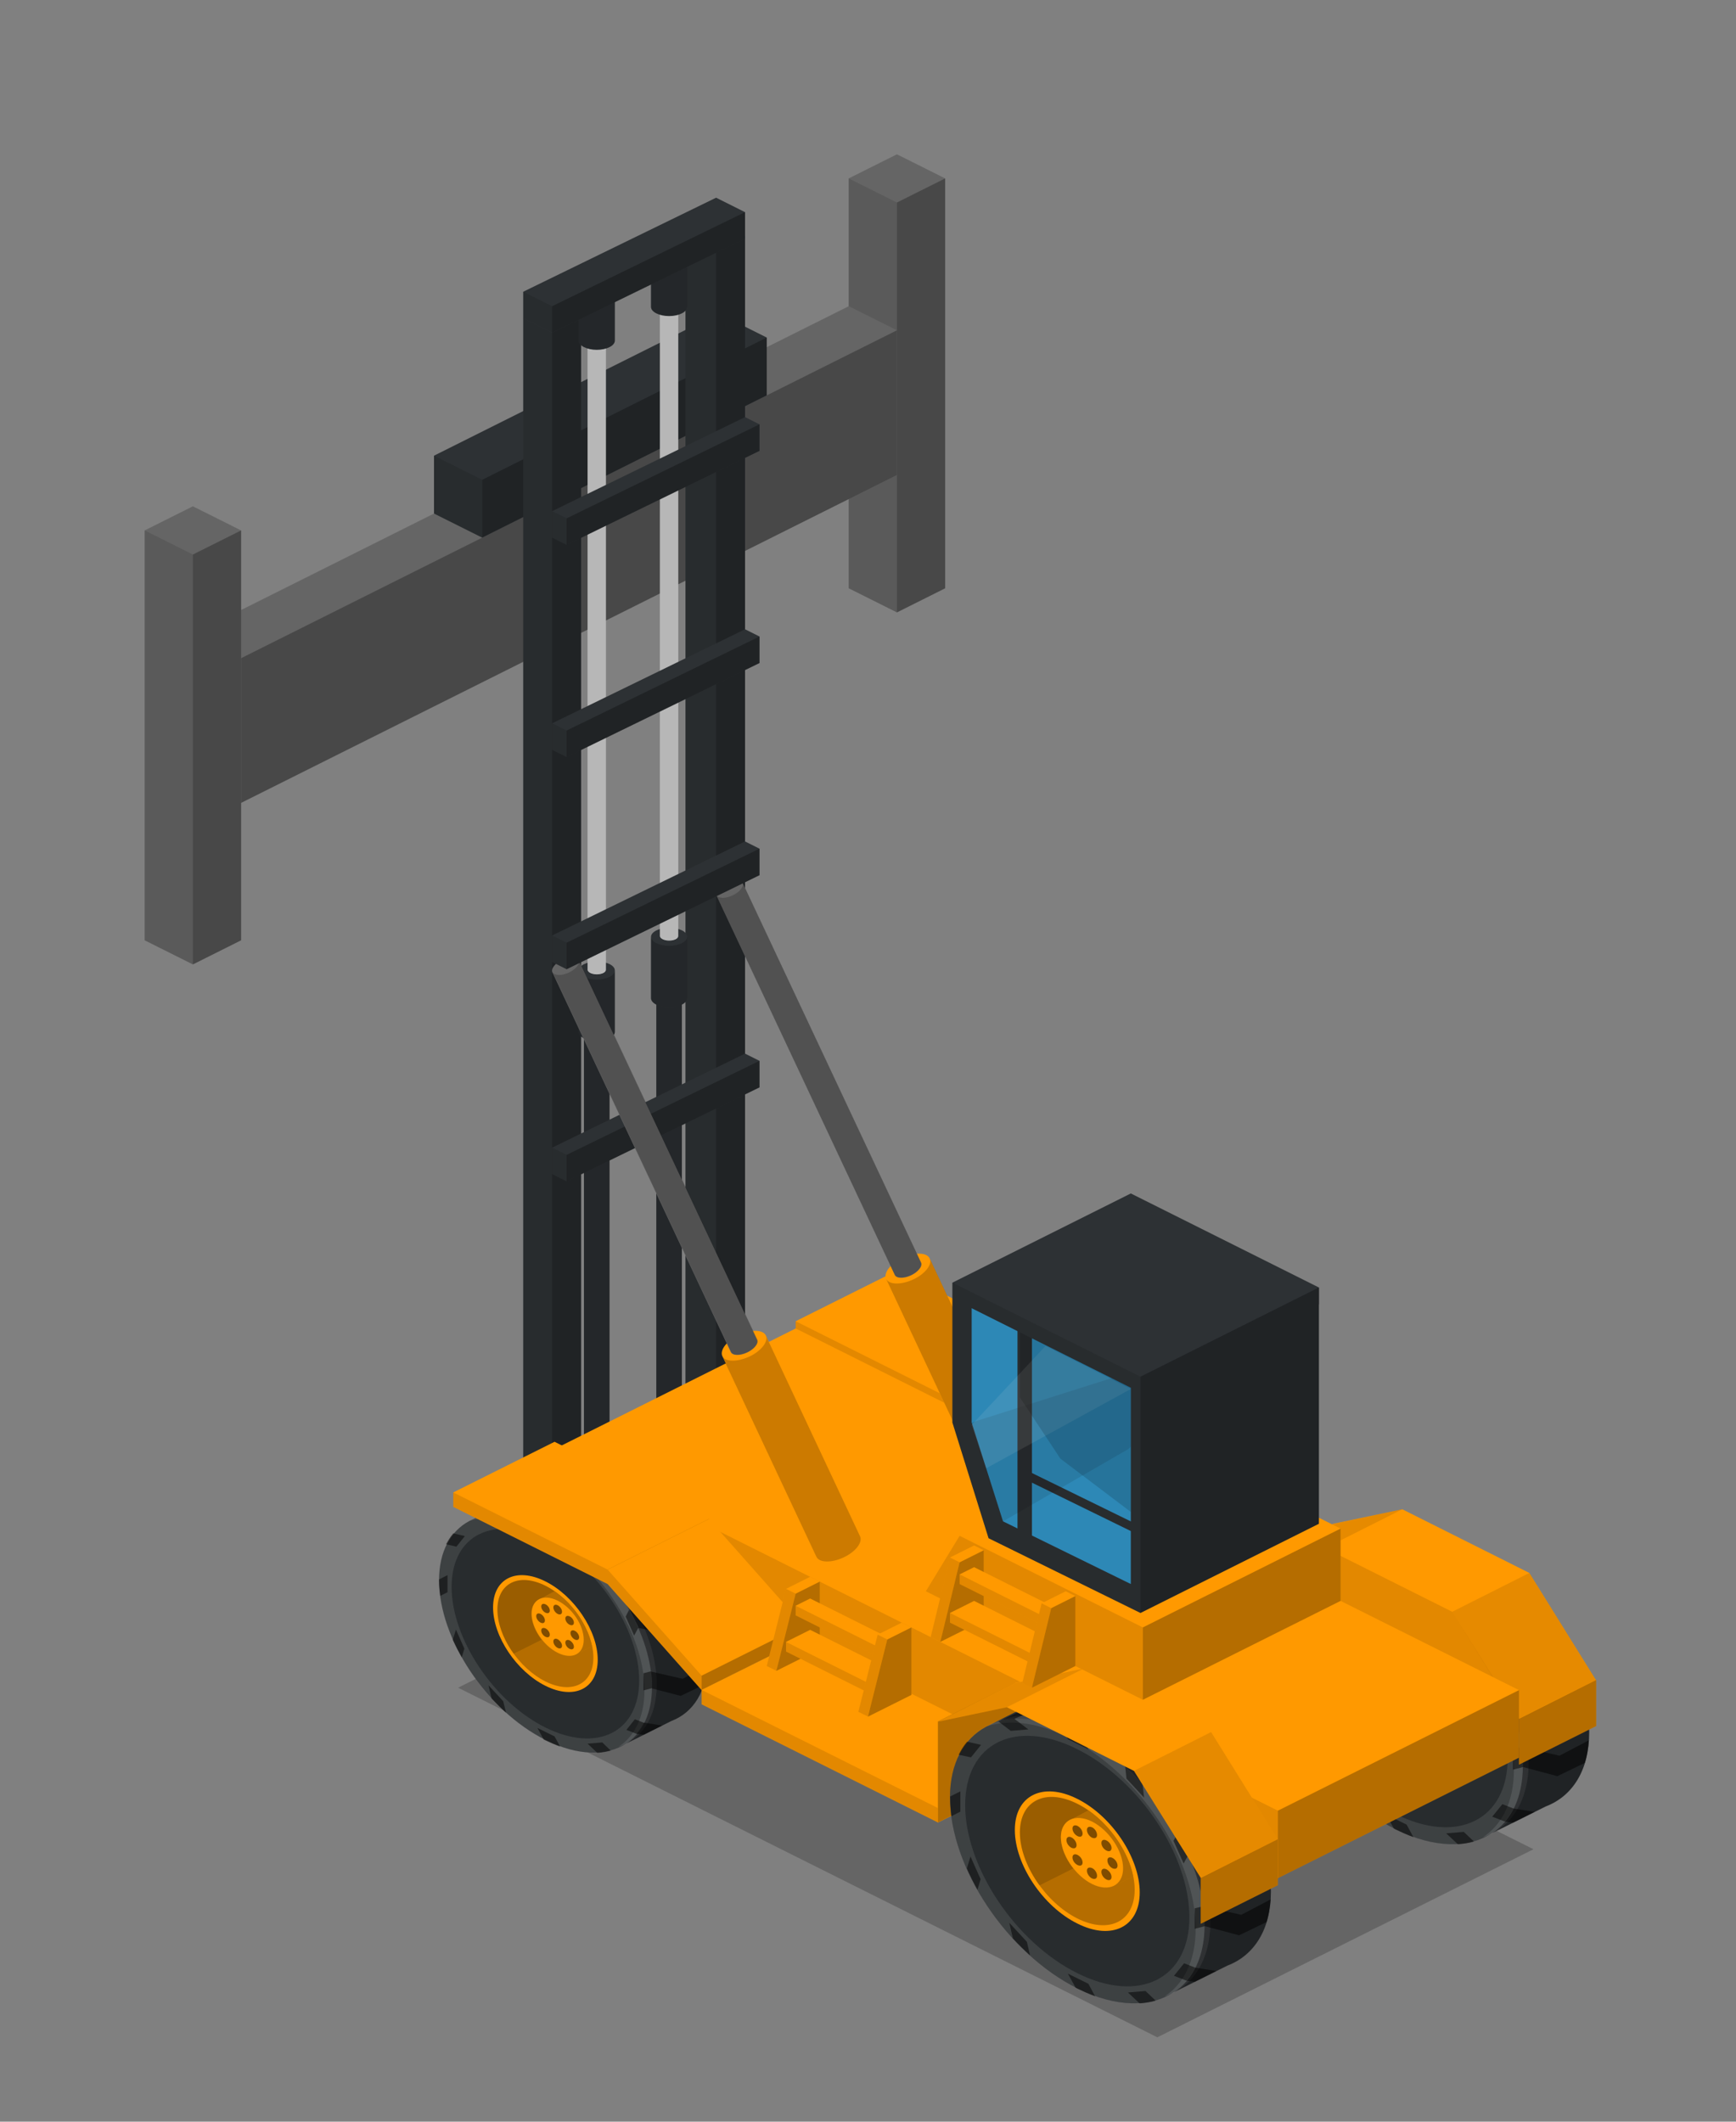 <?xml version="1.0" encoding="utf-8"?>
<!-- Generator: Adobe Illustrator 18.1.0, SVG Export Plug-In . SVG Version: 6.00 Build 0)  -->
<svg version="1.1" id="Layer_1" xmlns="http://www.w3.org/2000/svg" xmlns:xlink="http://www.w3.org/1999/xlink" x="0px" y="0px"
	 viewBox="0 0 720 880" enable-background="new 0 0 720 880" xml:space="preserve">
<rect x="0" y="0" width="720" height="880" fill="#808080" stroke="none"/>
<g>
	<g>
		<polygon fill="#656565" points="392,74 372,64 352,74 352,244 372,254 392,244 		"/>
	</g>
	<polygon opacity="0.29" points="372,254 392,244 392,74 372,84 	"/>
	<polygon opacity="0.11" points="372,254 352,244 352,74 372,84 	"/>
</g>
<g>
	<g>
		<polygon fill="#656565" points="372,137 352,127 80,263 80,323 100,333 372,197 		"/>
	</g>
	<polygon opacity="0.29" points="100,333 372,197 372,137 100,273 	"/>
	<polygon opacity="0.11" points="100,333 80,323 80,263 100,273 	"/>
</g>
<g>
	<g>
		<g>
			<g>
				<polygon fill="#2D3134" points="318,140 298,130 180,189 180,213 200,223 318,164 				"/>
			</g>
		</g>
	</g>
	<polygon opacity="0.29" points="200,223 318,164 318,140 200,199 	"/>
	<polygon opacity="0.11" points="200,223 180,213 180,189 200,199 	"/>
</g>
<g>
	<g>
		<polygon fill="#656565" points="100,220 80,210 60,220 60,390 80,400 100,390 		"/>
	</g>
	<polygon opacity="0.29" points="80,400 100,390 100,220 80,230 	"/>
	<polygon opacity="0.11" points="80,400 60,390 60,220 80,230 	"/>
</g>
<g>
	<g>
		<polygon fill="#2D3134" points="284.3,98 297,92 309,98 309,595 229,635 217,629 217,132 229,126 241,132 241,605.8 284.3,584.5 
					"/>
		<polygon opacity="0.29" points="297,104 297,591 241,618.3 241,132 229,138 229,635 309,595 309,98 		"/>
		<polygon opacity="0.11" points="217,629 229,635 229,138 217,132 		"/>
		<polygon opacity="0.11" points="284.3,584.3 297,591 297,104 284.3,98 		"/>
	</g>
	<g>
		<path fill="#2D3134" d="M277.5,404.3c-2.9,0-5.3,1.2-5.3,2.6v187.5c0,1.4,2.4,2.6,5.3,2.6s5.3-1.2,5.3-2.6V406.9
			C282.8,405.4,280.4,404.3,277.5,404.3z"/>
		<path opacity="0.2" d="M277.5,409.5c-2.9,0-5.3-1.2-5.3-2.6v187.5c0,1.4,2.4,2.6,5.3,2.6s5.3-1.2,5.3-2.6V406.9
			C282.8,408.3,280.4,409.5,277.5,409.5z"/>
	</g>
	<g>
		<path fill="#2D3134" d="M277.5,384.8c-4.1,0-7.5,1.7-7.5,3.8V414c0,2.1,3.4,3.8,7.5,3.8s7.5-1.7,7.5-3.8v-25.5
			C285,386.4,281.6,384.8,277.5,384.8z"/>
		<path opacity="0.2" d="M277.5,392.3c-4.1,0-7.5-1.7-7.5-3.8V414c0,2.1,3.4,3.8,7.5,3.8s7.5-1.7,7.5-3.8v-25.5
			C285,390.6,281.6,392.3,277.5,392.3z"/>
	</g>
	<g>
		<path fill="#E5E5E5" d="M277.5,125.3c-2.1,0-3.8,0.8-3.8,1.9v261c0,1,1.7,1.9,3.8,1.9s3.8-0.8,3.8-1.9v-261
			C281.3,126.1,279.6,125.3,277.5,125.3z"/>
		<path opacity="0.2" d="M277.5,129c-2.1,0-3.8-0.8-3.8-1.9v261c0,1,1.7,1.9,3.8,1.9s3.8-0.8,3.8-1.9v-261
			C281.3,128.2,279.6,129,277.5,129z"/>
	</g>
	<g>
		<path fill="#2D3134" d="M277.5,105c-4.1,0-7.5,1.7-7.5,3.8v18.5c0,2.1,3.4,3.8,7.5,3.8s7.5-1.7,7.5-3.8v-18.5
			C285,106.7,281.6,105,277.5,105z"/>
		<path opacity="0.2" d="M277.5,112.5c-4.1,0-7.5-1.7-7.5-3.8v18.5c0,2.1,3.4,3.8,7.5,3.8s7.5-1.7,7.5-3.8v-18.5
			C285,110.8,281.6,112.5,277.5,112.5z"/>
	</g>
	<g>
		<path fill="#2D3134" d="M247.5,418.3c-2.9,0-5.3,1.2-5.3,2.6v187.5c0,1.4,2.4,2.6,5.3,2.6s5.3-1.2,5.3-2.6V420.9
			C252.8,419.4,250.4,418.3,247.5,418.3z"/>
		<path opacity="0.2" d="M247.5,423.5c-2.9,0-5.3-1.2-5.3-2.6v187.5c0,1.4,2.4,2.6,5.3,2.6s5.3-1.2,5.3-2.6V420.9
			C252.8,422.3,250.4,423.5,247.5,423.5z"/>
	</g>
	<g>
		<path fill="#2D3134" d="M247.5,398.8c-4.1,0-7.5,1.7-7.5,3.8V428c0,2.1,3.4,3.8,7.5,3.8s7.5-1.7,7.5-3.8v-25.5
			C255,400.4,251.6,398.8,247.5,398.8z"/>
		<path opacity="0.2" d="M247.5,406.3c-4.1,0-7.5-1.7-7.5-3.8V428c0,2.1,3.4,3.8,7.5,3.8s7.5-1.7,7.5-3.8v-25.5
			C255,404.6,251.6,406.3,247.5,406.3z"/>
	</g>
	<g>
		<path fill="#E5E5E5" d="M247.5,139.3c-2.1,0-3.8,0.8-3.8,1.9v261c0,1,1.7,1.9,3.8,1.9s3.8-0.8,3.8-1.9v-261
			C251.3,140.1,249.6,139.3,247.5,139.3z"/>
		<path opacity="0.2" d="M247.5,143c-2.1,0-3.8-0.8-3.8-1.9v261c0,1,1.7,1.9,3.8,1.9s3.8-0.8,3.8-1.9v-261
			C251.3,142.2,249.6,143,247.5,143z"/>
	</g>
	<g>
		<path fill="#2D3134" d="M247.5,119c-4.1,0-7.5,1.7-7.5,3.8v18.5c0,2.1,3.4,3.8,7.5,3.8s7.5-1.7,7.5-3.8v-18.5
			C255,120.7,251.6,119,247.5,119z"/>
		<path opacity="0.2" d="M247.5,126.5c-4.1,0-7.5-1.7-7.5-3.8v18.5c0,2.1,3.4,3.8,7.5,3.8s7.5-1.7,7.5-3.8v-18.5
			C255,124.8,251.6,126.5,247.5,126.5z"/>
	</g>
	<g>
		<polygon fill="#2D3134" points="229,138 309,99 309,88 297,82 217,121 217,132 		"/>
		<polygon opacity="0.29" points="309,88 309,99 229,138 229,127 		"/>
		<polygon opacity="0.11" points="217,121 217,132 229,138 229,127 		"/>
	</g>
	<g>
		<polygon fill="#2D3134" points="235,226 315,187 315,176 309,173 229,212 229,223 		"/>
		<polygon opacity="0.29" points="315,176 315,187 235,226 235,215 		"/>
		<polygon opacity="0.11" points="229,212 229,223 235,226 235,215 		"/>
	</g>
	<g>
		<polygon fill="#2D3134" points="235,314 315,275 315,264 309,261 229,300 229,311 		"/>
		<polygon opacity="0.29" points="315,264 315,275 235,314 235,303 		"/>
		<polygon opacity="0.11" points="229,300 229,311 235,314 235,303 		"/>
	</g>
	<g>
		<polygon fill="#2D3134" points="235,490 315,451 315,440 309,437 229,476 229,487 		"/>
		<polygon opacity="0.29" points="315,440 315,451 235,490 235,479 		"/>
		<polygon opacity="0.11" points="229,476 229,487 235,490 235,479 		"/>
	</g>
</g>
<polygon opacity="0.3" fill="#262626" points="480,845 636,767 346,622 190,700 "/>
<g>
	<polygon fill="#FF9900" points="372,527 330,548 330,554 394,586 436,565 436,559 	"/>
	<polygon opacity="0.11" points="330,554 330,548 394,580 394,586 	"/>
	<polygon opacity="0.29" points="436,565 436,559 394,580 394,586 	"/>
</g>
<g>
	<path fill="#2D3134" d="M606.3,639.3c-14.9-7.4-28.3-8-37.9-2.9L541,650.2c-9.2,4.9-15,15-15,29.3c0,29.2,23.7,64.6,52.8,79.2
		c16,8,30.4,8,40,1.6l22.3-11.1c11-4.2,18-14.9,18-30.7C659.1,689.4,635.5,653.9,606.3,639.3z"/>
	<path opacity="0.11" d="M631.6,732.3c0,29.2-23.7,41-52.8,26.4S526,708.7,526,679.5c0-29.2,23.7-41,52.8-26.4
		S631.6,703.2,631.6,732.3z"/>
	<path opacity="0.1" fill="#FFFFFF" d="M581.2,651.8c-15.9-7.9-30.1-8-39.8-1.8c9.1-3,20.9-1.7,33.7,4.7
		c29.2,14.6,52.8,50.1,52.8,79.2c0,13.3-4.9,23-13,28.2c11.7-3.9,19.1-14.8,19.1-31.1C634,701.8,610.4,666.4,581.2,651.8z"/>
	<path fill="#FF9900" d="M604.7,718.9c0,14.3-11.6,20.1-25.9,12.9c-14.3-7.1-25.9-24.5-25.9-38.8c0-14.3,11.6-20.1,25.9-12.9
		C593.1,687.2,604.7,704.6,604.7,718.9z"/>
	<path fill="#FF9900" d="M602.6,717.8c0,13.1-10.6,18.5-23.8,11.9c-13.1-6.6-23.8-22.5-23.8-35.7s10.6-18.5,23.8-11.9
		C592,688.7,602.6,704.7,602.6,717.8z"/>
	<path fill="#FF9900" d="M602.6,717.8c0,13.1-10.6,18.5-23.8,11.9c-13.1-6.6-23.8-22.5-23.8-35.7s10.6-18.5,23.8-11.9
		C592,688.7,602.6,704.7,602.6,717.8z"/>
	<path opacity="0.29" d="M602.6,717.8c0,13.1-10.6,18.5-23.8,11.9c-13.1-6.6-23.8-22.5-23.8-35.7s10.6-18.5,23.8-11.9
		C592,688.7,602.6,704.7,602.6,717.8z"/>
	<path opacity="0.15" d="M578.8,682.2c-13.1-6.6-23.8-1.2-23.8,11.9c0,7.1,3.1,15,8.1,21.9l33.5-16.8
		C592.3,692,585.9,685.7,578.8,682.2z"/>
	<path fill="#FF9900" d="M583.4,684.9l-6.2,3.3c-2.9,1.3-5.2,3.5-5.2,7.8c0,7.1,5.8,15.8,12.9,19.4c3.3,1.7,6.3,1.9,8.6,1l8.5-4.1
		C600,702.1,592.6,691.3,583.4,684.9z"/>
	<path opacity="0.29" d="M583.4,684.9l-6.2,3.3c-2.9,1.3-5.2,3.5-5.2,7.8c0,7.1,5.8,15.8,12.9,19.4c3.3,1.7,6.3,1.9,8.6,1l8.5-4.1
		C600,702.1,592.6,691.3,583.4,684.9z"/>
	<path opacity="0.29" d="M617.2,688.9c8.9,13.9,14.4,29.4,14.4,43.5c0,13.2-4.8,22.8-12.8,28l22.3-11.1c11-4.2,18-14.9,18-30.7
		c0-14-5.5-29.5-14.4-43.4L617.2,688.9z"/>
	<path fill="#FF9900" d="M597.8,708.9c0,7.1-5.8,10-12.9,6.5c-7.1-3.6-12.9-12.3-12.9-19.4s5.8-10,12.9-6.5
		C592,693.1,597.8,701.8,597.8,708.9z"/>
	<g opacity="0.5">
		<g>
			<g>
				<path d="M587,695.1c0,1.2-0.9,1.6-2.1,1.1c-1.2-0.6-2.1-2-2.1-3.2c0-1.2,0.9-1.6,2.1-1.1C586.1,692.5,587,693.9,587,695.1z"/>
			</g>
			<g>
				<path d="M587,712c0,1.2-0.9,1.6-2.1,1.1c-1.2-0.6-2.1-2-2.1-3.2c0-1.2,0.9-1.6,2.1-1.1C586.1,709.4,587,710.8,587,712z"/>
			</g>
			<g>
				<path d="M580.4,692.7c0.8,1.2,0.8,2.6,0,3c-0.8,0.4-2.2-0.3-3-1.5c-0.8-1.2-0.8-2.6,0-3C578.3,690.8,579.6,691.5,580.4,692.7z"
					/>
			</g>
			<g>
				<path d="M592.4,710.7c0.8,1.2,0.8,2.6,0,3c-0.8,0.4-2.2-0.3-3-1.5c-0.8-1.2-0.8-2.6,0-3C590.2,708.8,591.5,709.4,592.4,710.7z"
					/>
			</g>
			<g>
				<path d="M576.4,696.1c1.2,0.6,2.1,2,2.1,3.2c0,1.2-0.9,1.6-2.1,1.1c-1.2-0.6-2.1-2-2.1-3.2S575.3,695.5,576.4,696.1z"/>
			</g>
			<g>
				<path d="M593.4,704.6c1.2,0.6,2.1,2,2.1,3.2c0,1.2-0.9,1.6-2.1,1.1c-1.2-0.6-2.1-2-2.1-3.2C591.2,704.5,592.2,704,593.4,704.6z"
					/>
			</g>
			<g>
				<path d="M577.4,703.2c0.8-0.4,2.2,0.3,3,1.5c0.8,1.2,0.8,2.6,0,3c-0.8,0.4-2.2-0.3-3-1.5C576.6,704.9,576.6,703.6,577.4,703.2z"
					/>
			</g>
			<g>
				<path d="M589.4,697.2c0.8-0.4,2.2,0.3,3,1.5c0.8,1.2,0.8,2.6,0,3c-0.8,0.4-2.2-0.3-3-1.5C588.6,699,588.6,697.6,589.4,697.2z"/>
			</g>
		</g>
	</g>
	<g>
		<path opacity="0.1" fill="#FFFFFF" d="M578.8,653.1c-29.2-14.6-52.8-2.8-52.8,26.4c0,29.2,23.7,64.6,52.8,79.2
			c29.2,14.6,52.8,2.8,52.8-26.4C631.6,703.2,608,667.7,578.8,653.1z M578.8,752.4c-25.7-12.8-46.5-44-46.5-69.7
			c0-25.7,20.8-36.1,46.5-23.2s46.5,44,46.5,69.7C625.3,754.8,604.5,765.2,578.8,752.4z"/>
		<g opacity="0.5">
			<path d="M575,655.4l8.5,4.2l-4.2-6.3c-0.1-0.1-0.2-0.1-0.4-0.2c-2.6-1.3-5.1-2.3-7.6-3.2L575,655.4z"/>
			<path d="M583.4,756.8l-8.5-4.2l3.2,5.8c0.2,0.1,0.5,0.3,0.7,0.4c2.5,1.2,5,2.3,7.4,3.2L583.4,756.8z"/>
			<path d="M551.2,651.9l7.3-0.6l-5.8-4.4c-0.1,0-0.2,0-0.3,0c-2.2,0.2-4.3,0.6-6.3,1.1L551.2,651.9z"/>
			<path d="M607.1,759.8l-7.3,0.6l4.8,4.5c0.2,0,0.4,0,0.6,0c2.2-0.2,4.2-0.5,6.1-1.1L607.1,759.8z"/>
			<path d="M534.7,662.9l4.2-5.2l-5.8-1.3c-0.1,0.1-0.1,0.1-0.2,0.2c-1.3,1.6-2.4,3.3-3.3,5.2L534.7,662.9z"/>
			<path d="M623.1,748.3l-4.2,5.2l5.2,2c0.1-0.1,0.3-0.3,0.4-0.4c1.2-1.5,2.3-3.2,3.2-5L623.1,748.3z"/>
			<path d="M530.3,685.4V677l-4.2,2.1c0,0.1,0,0.2,0,0.4c0,2.6,0.2,5.2,0.5,7.8L530.3,685.4z"/>
			<path d="M627.5,725.5v8.5l4.2-1.1c0-0.2,0-0.5,0-0.7c0-2.5-0.2-5-0.5-7.6L627.5,725.5z"/>
			<path d="M538.7,713.4l-4.2-9.4l-1.5,5c0.1,0.1,0.1,0.3,0.2,0.4c1.3,2.9,2.7,5.7,4.2,8.4L538.7,713.4z"/>
			<path d="M618.7,697.5l4.2,9.4l2.1-3.8c-0.1-0.3-0.2-0.5-0.3-0.8c-1.2-2.8-2.6-5.5-4.1-8.2L618.7,697.5z"/>
			<path d="M557.9,739.4l-7.3-7.9l1.5,6.5c0.1,0.1,0.2,0.2,0.3,0.3c2.2,2.4,4.5,4.6,6.8,6.7L557.9,739.4z"/>
			<path d="M599.2,671.7l7.3,7.9l-0.6-5.5c-0.2-0.2-0.4-0.5-0.6-0.7c-2.2-2.3-4.4-4.5-6.6-6.5L599.2,671.7z"/>
		</g>
		<g opacity="0.5">
			<path d="M570.5,635.4c-0.7,0.3-1.4,0.6-2.1,1l-6.9,3.4l-0.8,1.3l-14.6,6.9c2-0.6,4-0.9,6.3-1.1c0.1,0,0.2,0,0.3,0l14.7-6.3
				L570.5,635.4z"/>
			<path d="M636,663.3c-1.6-1.9-3.3-3.7-5-5.5l-8.3,9.8l-24.1-0.8c2.3,2,4.5,4.2,6.6,6.5c0.2,0.2,0.4,0.5,0.6,0.7l21.2,0.5
				L636,663.3z"/>
			<path d="M578.8,653.1c0.1,0.1,0.2,0.1,0.4,0.2l23.4-2.3l5.7-10.6c-0.7-0.4-1.3-0.7-2-1c-1.5-0.7-3-1.4-4.4-2l-5.4,9.4l-25.2,3.2
				C573.7,650.8,576.3,651.8,578.8,653.1z"/>
			<path d="M645.9,736.7l11.4-5.5c0.9-2.8,1.4-6,1.7-9.4l-12.2,6.4l-15.6-3.6c0.3,2.6,0.5,5.1,0.5,7.6c0,0.2,0,0.5,0,0.7
				L645.9,736.7z"/>
			<path d="M627.7,750.1c-0.9,1.8-2,3.5-3.2,5c-0.1,0.1-0.3,0.3-0.4,0.4l3.4,0.5l9-4.5L627.7,750.1z"/>
			<path d="M624.9,703.1l20.4,4.3l10.4-9.1c-1-3.2-2.2-6.3-3.6-9.5l-10.4,8.7l-21.2-3.4c1.5,2.7,2.9,5.4,4.1,8.2
				C624.7,702.5,624.8,702.8,624.9,703.1z"/>
		</g>
	</g>
</g>
<g>
	<polygon fill="#FF9900" points="661.9,696.8 634.3,652.4 581.6,626 553,632 521,648.1 630,712.9 630,731.9 662,715.9 662,696.8 	
		"/>
	<polygon opacity="0.11" points="602.3,668.5 549.6,642.1 521,648.1 630,712.9 	"/>
	<polygon opacity="0.1" points="581.6,626 553,632.1 521,648.1 549.6,642.1 	"/>
	<polygon opacity="0.1" points="661.9,696.8 634.3,652.4 602.3,668.5 629.8,712.9 	"/>
	<polygon opacity="0.29" points="662,696.8 662,715.9 630,731.9 630,712.9 	"/>
</g>
<g>
	<polygon fill="#FF9900" points="330,551 230,601 230,629 530,779 630,729 630,701 	"/>
	<polygon opacity="0.11" points="230,629 230,601 530,751 530,779 	"/>
	<polygon opacity="0.29" points="630,729 630,701 530,751 530,779 	"/>
</g>
<g>
	<path fill="#2D3134" d="M249.2,621.8c-12.5-6.2-23.7-6.7-31.7-2.4l-22.9,11.5c-7.7,4.1-12.5,12.6-12.5,24.5
		c0,24.4,19.8,54.1,44.2,66.3c13.4,6.7,25.4,6.7,33.5,1.4l18.6-9.3c9.2-3.5,15-12.4,15-25.7C293.4,663.7,273.6,634,249.2,621.8z"/>
	<path opacity="0.11" d="M270.4,699.7c0,24.4-19.8,34.3-44.2,22.1c-24.4-12.2-44.2-41.9-44.2-66.3s19.8-34.3,44.2-22.1
		C250.6,645.6,270.4,675.3,270.4,699.7z"/>
	<path opacity="0.1" fill="#FFFFFF" d="M228.2,632.3c-13.3-6.6-25.2-6.7-33.3-1.5c7.7-2.5,17.5-1.4,28.2,3.9
		c24.4,12.2,44.2,41.9,44.2,66.3c0,11.1-4.1,19.2-10.9,23.6c9.8-3.2,16-12.3,16-26C272.4,674.2,252.6,644.5,228.2,632.3z"/>
	<path fill="#FF9900" d="M247.9,688.4c0,12-9.7,16.8-21.7,10.8s-21.7-20.5-21.7-32.5s9.7-16.8,21.7-10.8S247.9,676.4,247.9,688.4z"
		/>
	<path fill="#FF9900" d="M246.1,687.5c0,11-8.9,15.4-19.9,9.9s-19.9-18.8-19.9-29.8c0-11,8.9-15.4,19.9-9.9
		C237.2,663.2,246.1,676.5,246.1,687.5z"/>
	<path fill="#FF9900" d="M246.1,687.5c0,11-8.9,15.4-19.9,9.9s-19.9-18.8-19.9-29.8c0-11,8.9-15.4,19.9-9.9
		C237.2,663.2,246.1,676.5,246.1,687.5z"/>
	<path opacity="0.29" d="M246.1,687.5c0,11-8.9,15.4-19.9,9.9s-19.9-18.8-19.9-29.8c0-11,8.9-15.4,19.9-9.9
		C237.2,663.2,246.1,676.5,246.1,687.5z"/>
	<path opacity="0.15" d="M226.2,657.7c-11-5.5-19.9-1-19.9,9.9c0,5.9,2.6,12.6,6.7,18.3l28.1-14
		C237.5,665.9,232.1,660.7,226.2,657.7z"/>
	<path fill="#FF9900" d="M230,660l-5.2,2.8c-2.4,1.1-4.4,2.9-4.4,6.5c0,6,4.8,13.3,10.8,16.2c2.8,1.4,5.3,1.6,7.2,0.8l7.1-3.4
		C243.9,674.4,237.8,665.3,230,660z"/>
	<path opacity="0.29" d="M230,660l-5.2,2.8c-2.4,1.1-4.4,2.9-4.4,6.5c0,6,4.8,13.3,10.8,16.2c2.8,1.4,5.3,1.6,7.2,0.8l7.1-3.4
		C243.9,674.4,237.8,665.3,230,660z"/>
	<path opacity="0.29" d="M258.3,663.3c7.5,11.7,12.1,24.6,12.1,36.4c0,11-4,19.1-10.7,23.5l18.6-9.3c9.2-3.5,15-12.4,15-25.7
		c0-11.7-4.6-24.7-12-36.3L258.3,663.3z"/>
	<path fill="#FF9900" d="M242.1,680.1c0,6-4.8,8.4-10.8,5.4s-10.8-10.3-10.8-16.2s4.8-8.4,10.8-5.4S242.1,674.1,242.1,680.1z"/>
	<g opacity="0.5">
		<g>
			<g>
				<path d="M233.1,668.5c0,1-0.8,1.4-1.8,0.9c-1-0.5-1.8-1.7-1.8-2.7s0.8-1.4,1.8-0.9C232.3,666.3,233.1,667.5,233.1,668.5z"/>
			</g>
			<g>
				<path d="M233.1,682.6c0,1-0.8,1.4-1.8,0.9c-1-0.5-1.8-1.7-1.8-2.7c0-1,0.8-1.4,1.8-0.9C232.3,680.5,233.1,681.6,233.1,682.6z"/>
			</g>
			<g>
				<path d="M227.5,666.5c0.7,1,0.7,2.2,0,2.5s-1.8-0.2-2.5-1.2s-0.7-2.2,0-2.5S226.8,665.5,227.5,666.5z"/>
			</g>
			<g>
				<path d="M237.5,681.5c0.7,1,0.7,2.2,0,2.5c-0.7,0.3-1.8-0.2-2.5-1.2s-0.7-2.2,0-2.5C235.7,679.9,236.8,680.5,237.5,681.5z"/>
			</g>
			<g>
				<path d="M224.2,669.4c1,0.5,1.8,1.7,1.8,2.7c0,1-0.8,1.4-1.8,0.9c-1-0.5-1.8-1.7-1.8-2.7C222.4,669.3,223.2,668.9,224.2,669.4z"
					/>
			</g>
			<g>
				<path d="M238.4,676.4c1,0.5,1.8,1.7,1.8,2.7s-0.8,1.4-1.8,0.9c-1-0.5-1.8-1.7-1.8-2.7C236.6,676.3,237.4,675.9,238.4,676.4z"/>
			</g>
			<g>
				<path d="M225,675.3c0.7-0.3,1.8,0.2,2.5,1.2s0.7,2.2,0,2.5s-1.8-0.2-2.5-1.2S224.3,675.6,225,675.3z"/>
			</g>
			<g>
				<path d="M235,670.3c0.7-0.3,1.8,0.2,2.5,1.2s0.7,2.2,0,2.5c-0.7,0.3-1.8-0.2-2.5-1.2S234.3,670.6,235,670.3z"/>
			</g>
		</g>
	</g>
	<g>
		<path opacity="0.1" fill="#FFFFFF" d="M226.2,633.4c-24.4-12.2-44.2-2.3-44.2,22.1s19.8,54.1,44.2,66.3
			c24.4,12.2,44.2,2.3,44.2-22.1C270.4,675.3,250.6,645.6,226.2,633.4z M226.2,716.5c-21.5-10.7-38.9-36.9-38.9-58.3
			c0-21.5,17.4-30.2,38.9-19.5s38.9,36.9,38.9,58.3S247.7,727.2,226.2,716.5z"/>
		<g opacity="0.5">
			<path d="M223,635.3l7.1,3.5l-3.5-5.3c-0.1-0.1-0.2-0.1-0.3-0.2c-2.1-1.1-4.3-2-6.3-2.7L223,635.3z"/>
			<path d="M230,720.2l-7.1-3.5l2.6,4.8c0.2,0.1,0.4,0.2,0.6,0.3c2.1,1,4.1,1.9,6.2,2.6L230,720.2z"/>
			<path d="M203.1,632.4l6.1-0.5l-4.8-3.7c-0.1,0-0.2,0-0.3,0c-1.9,0.1-3.6,0.5-5.2,0.9L203.1,632.4z"/>
			<path d="M249.8,722.7l-6.1,0.5l4,3.8c0.2,0,0.4,0,0.5,0c1.8-0.1,3.5-0.5,5.1-0.9L249.8,722.7z"/>
			<path d="M189.3,641.5l3.5-4.4l-4.8-1.1c-0.1,0.1-0.1,0.1-0.2,0.2c-1.1,1.3-2,2.8-2.8,4.3L189.3,641.5z"/>
			<path d="M263.3,713.1l-3.5,4.4l4.4,1.7c0.1-0.1,0.2-0.2,0.3-0.4c1-1.3,1.9-2.7,2.7-4.2L263.3,713.1z"/>
			<path d="M185.6,660.4v-7.1l-3.5,1.8c0,0.1,0,0.2,0,0.3c0,2.1,0.2,4.3,0.5,6.5L185.6,660.4z"/>
			<path d="M266.9,694v7.1l3.5-0.9c0-0.2,0-0.4,0-0.6c0-2.1-0.2-4.2-0.4-6.4L266.9,694z"/>
			<path d="M192.6,683.8l-3.5-7.9l-1.3,4.2c0,0.1,0.1,0.2,0.1,0.3c1.1,2.4,2.3,4.7,3.6,7L192.6,683.8z"/>
			<path d="M259.5,670.5l3.5,7.9l1.7-3.2c-0.1-0.2-0.2-0.4-0.3-0.7c-1-2.3-2.2-4.6-3.5-6.8L259.5,670.5z"/>
			<path d="M208.7,705.6l-6.1-6.6l1.3,5.5c0.1,0.1,0.2,0.2,0.3,0.3c1.9,2,3.8,3.9,5.7,5.6L208.7,705.6z"/>
			<path d="M243.2,648.9l6.1,6.6l-0.5-4.6c-0.2-0.2-0.3-0.4-0.5-0.6c-1.8-1.9-3.7-3.8-5.5-5.5L243.2,648.9z"/>
		</g>
		<g opacity="0.5">
			<path d="M219.2,618.6c-0.6,0.3-1.2,0.5-1.8,0.8l-5.7,2.9l-0.6,1.1l-12.2,5.7c1.6-0.5,3.4-0.8,5.2-0.9c0.1,0,0.2,0,0.3,0l12.3-5.2
				L219.2,618.6z"/>
			<path d="M274,641.9c-1.3-1.6-2.7-3.1-4.2-4.6l-6.9,8.2l-20.2-0.7c1.9,1.7,3.7,3.5,5.5,5.5c0.2,0.2,0.3,0.4,0.5,0.6l17.7,0.4
				L274,641.9z"/>
			<path d="M226.2,633.4c0.1,0.1,0.2,0.1,0.3,0.2l19.6-1.9l4.8-8.9c-0.6-0.3-1.1-0.6-1.7-0.9c-1.3-0.6-2.5-1.2-3.7-1.7l-4.5,7.8
				l-21,2.7C221.9,631.4,224.1,632.3,226.2,633.4z"/>
			<path d="M282.3,703.4l9.6-4.6c0.7-2.4,1.2-5,1.4-7.8l-10.2,5.3l-13.1-3c0.3,2.2,0.4,4.3,0.4,6.4c0,0.2,0,0.4,0,0.6L282.3,703.4z"
				/>
			<path d="M267.1,714.5c-0.8,1.5-1.7,2.9-2.7,4.2c-0.1,0.1-0.2,0.2-0.3,0.4l2.9,0.4l7.6-3.8L267.1,714.5z"/>
			<path d="M264.8,675.2l17.1,3.6l8.7-7.6c-0.8-2.6-1.9-5.3-3-7.9l-8.7,7.3l-17.8-2.9c1.2,2.2,2.4,4.5,3.5,6.8
				C264.6,674.7,264.7,675,264.8,675.2z"/>
		</g>
	</g>
</g>
<g>
	<polygon fill="#FF9900" points="230,598 188,619 188,625 252,657 294,636 294,630 	"/>
	<polygon opacity="0.11" points="188,625 188,619 252,651 252,657 	"/>
	<polygon opacity="0.29" points="294,636 294,630 252,651 252,657 	"/>
</g>
<g>
	<polygon fill="#FF9900" points="294,630 252,651 252,657 291,701 333,680 333,674 	"/>
	<polygon opacity="0.11" points="252,657 252,651 291,695 291,701 	"/>
	<polygon opacity="0.29" points="333,680 333,674 291,695 291,701 	"/>
</g>
<g>
	<polygon fill="#FF9900" points="333,680 291,700.9 291,706.9 389,755.9 431,735 431,729 	"/>
	<polygon opacity="0.11" points="291,706.9 291,700.9 389,749.9 389,755.9 	"/>
	<polygon fill="#FF9900" points="421,739.9 421,698 389,714 389,755.9 	"/>
	<polygon opacity="0.29" points="421,739.9 421,698 389,714 389,755.9 	"/>
</g>
<g>
	<path fill="#2D3134" d="M474.3,705.3c-14.9-7.4-28.3-8-37.9-2.9L409,716.2c-9.2,4.9-15,15-15,29.3c0,29.2,23.7,64.6,52.8,79.2
		c16,8,30.4,8,40,1.6l22.3-11.1c11-4.2,18-14.9,18-30.7C527.1,755.4,503.5,719.9,474.3,705.3z"/>
	<path opacity="0.11" d="M499.6,798.3c0,29.2-23.7,41-52.8,26.4c-29.2-14.6-52.8-50.1-52.8-79.2c0-29.2,23.7-41,52.8-26.4
		C476,733.7,499.6,769.2,499.6,798.3z"/>
	<path opacity="0.1" fill="#FFFFFF" d="M449.2,717.8c-15.9-7.9-30.1-8-39.8-1.8c9.1-3,20.9-1.7,33.7,4.7
		c29.2,14.6,52.8,50.1,52.8,79.2c0,13.3-4.9,23-13,28.2c11.7-3.9,19.1-14.8,19.1-31.1C502,767.8,478.4,732.4,449.2,717.8z"/>
	<path fill="#FF9900" d="M472.7,784.9c0,14.3-11.6,20.1-25.9,12.9c-14.3-7.1-25.9-24.5-25.9-38.8c0-14.3,11.6-20.1,25.9-12.9
		C461.1,753.2,472.7,770.6,472.7,784.9z"/>
	<path fill="#FF9900" d="M470.6,783.8c0,13.1-10.6,18.5-23.8,11.9c-13.1-6.6-23.8-22.5-23.8-35.7s10.6-18.5,23.8-11.9
		C460,754.7,470.6,770.7,470.6,783.8z"/>
	<path fill="#FF9900" d="M470.6,783.8c0,13.1-10.6,18.5-23.8,11.9c-13.1-6.6-23.8-22.5-23.8-35.7s10.6-18.5,23.8-11.9
		C460,754.7,470.6,770.7,470.6,783.8z"/>
	<path opacity="0.29" d="M470.6,783.8c0,13.1-10.6,18.5-23.8,11.9c-13.1-6.6-23.8-22.5-23.8-35.7s10.6-18.5,23.8-11.9
		C460,754.7,470.6,770.7,470.6,783.8z"/>
	<path opacity="0.15" d="M446.8,748.2c-13.1-6.6-23.8-1.2-23.8,11.9c0,7.1,3.1,15,8.1,21.9l33.5-16.8
		C460.3,758,453.9,751.7,446.8,748.2z"/>
	<path fill="#FF9900" d="M451.4,750.9l-6.2,3.3c-2.9,1.3-5.2,3.5-5.2,7.8c0,7.1,5.8,15.8,12.9,19.4c3.3,1.7,6.3,1.9,8.6,1l8.5-4.1
		C468,768.1,460.6,757.3,451.4,750.9z"/>
	<path opacity="0.29" d="M451.4,750.9l-6.2,3.3c-2.9,1.3-5.2,3.5-5.2,7.8c0,7.1,5.8,15.8,12.9,19.4c3.3,1.7,6.3,1.9,8.6,1l8.5-4.1
		C468,768.1,460.6,757.3,451.4,750.9z"/>
	<path opacity="0.29" d="M485.2,754.9c8.9,13.9,14.4,29.4,14.4,43.5c0,13.2-4.8,22.8-12.8,28l22.3-11.1c11-4.2,18-14.9,18-30.7
		c0-14-5.5-29.5-14.4-43.4L485.2,754.9z"/>
	<path fill="#FF9900" d="M465.8,774.9c0,7.1-5.8,10-12.9,6.5c-7.1-3.6-12.9-12.3-12.9-19.4s5.8-10,12.9-6.5
		C460,759.1,465.8,767.8,465.8,774.9z"/>
	<g opacity="0.5">
		<g>
			<g>
				<path d="M455,761.1c0,1.2-0.9,1.6-2.1,1.1c-1.2-0.6-2.1-2-2.1-3.2c0-1.2,0.9-1.6,2.1-1.1S455,759.9,455,761.1z"/>
			</g>
			<g>
				<path d="M455,778c0,1.2-0.9,1.6-2.1,1.1c-1.2-0.6-2.1-2-2.1-3.2c0-1.2,0.9-1.6,2.1-1.1S455,776.8,455,778z"/>
			</g>
			<g>
				<path d="M448.4,758.7c0.8,1.2,0.8,2.6,0,3s-2.2-0.3-3-1.5s-0.8-2.6,0-3C446.3,756.8,447.6,757.5,448.4,758.7z"/>
			</g>
			<g>
				<path d="M460.4,776.7c0.8,1.2,0.8,2.6,0,3s-2.2-0.3-3-1.5c-0.8-1.2-0.8-2.6,0-3S459.5,775.4,460.4,776.7z"/>
			</g>
			<g>
				<path d="M444.4,762.1c1.2,0.6,2.1,2,2.1,3.2c0,1.2-0.9,1.6-2.1,1.1c-1.2-0.6-2.1-2-2.1-3.2S443.3,761.5,444.4,762.1z"/>
			</g>
			<g>
				<path d="M461.4,770.6c1.2,0.6,2.1,2,2.1,3.2c0,1.2-0.9,1.6-2.1,1.1c-1.2-0.6-2.1-2-2.1-3.2C459.2,770.5,460.2,770,461.4,770.6z"
					/>
			</g>
			<g>
				<path d="M445.4,769.2c0.8-0.4,2.2,0.3,3,1.5c0.8,1.2,0.8,2.6,0,3s-2.2-0.3-3-1.5S444.6,769.6,445.4,769.2z"/>
			</g>
			<g>
				<path d="M457.4,763.2c0.8-0.4,2.2,0.3,3,1.5c0.8,1.2,0.8,2.6,0,3s-2.2-0.3-3-1.5S456.6,763.6,457.4,763.2z"/>
			</g>
		</g>
	</g>
	<g>
		<path opacity="0.1" fill="#FFFFFF" d="M446.8,719.1c-29.2-14.6-52.8-2.8-52.8,26.4c0,29.2,23.7,64.6,52.8,79.2
			c29.2,14.6,52.8,2.8,52.8-26.4C499.6,769.2,476,733.7,446.8,719.1z M446.8,818.4c-25.7-12.8-46.5-44-46.5-69.7
			c0-25.7,20.8-36.1,46.5-23.2c25.7,12.8,46.5,44,46.5,69.7C493.3,820.8,472.5,831.2,446.8,818.4z"/>
		<g opacity="0.5">
			<path d="M443,721.4l8.5,4.2l-4.2-6.3c-0.1-0.1-0.2-0.1-0.4-0.2c-2.6-1.3-5.1-2.3-7.6-3.2L443,721.4z"/>
			<path d="M451.4,822.8l-8.5-4.2l3.2,5.8c0.2,0.1,0.5,0.3,0.7,0.4c2.5,1.2,5,2.3,7.4,3.2L451.4,822.8z"/>
			<path d="M419.2,717.9l7.3-0.6l-5.8-4.4c-0.1,0-0.2,0-0.3,0c-2.2,0.2-4.3,0.6-6.3,1.1L419.2,717.9z"/>
			<path d="M475.1,825.8l-7.3,0.6l4.8,4.5c0.2,0,0.4,0,0.6,0c2.2-0.2,4.2-0.5,6.1-1.1L475.1,825.8z"/>
			<path d="M402.7,728.9l4.2-5.2l-5.8-1.3c-0.1,0.1-0.1,0.1-0.2,0.2c-1.3,1.6-2.4,3.3-3.3,5.2L402.7,728.9z"/>
			<path d="M491.1,814.3l-4.2,5.2l5.2,2c0.1-0.1,0.3-0.3,0.4-0.4c1.2-1.5,2.3-3.2,3.2-5L491.1,814.3z"/>
			<path d="M398.3,751.4V743l-4.2,2.1c0,0.1,0,0.2,0,0.4c0,2.6,0.2,5.2,0.5,7.8L398.3,751.4z"/>
			<path d="M495.5,791.5v8.5l4.2-1.1c0-0.2,0-0.5,0-0.7c0-2.5-0.2-5-0.5-7.6L495.5,791.5z"/>
			<path d="M406.7,779.4l-4.2-9.4l-1.5,5c0.1,0.1,0.1,0.3,0.2,0.4c1.3,2.9,2.7,5.7,4.2,8.4L406.7,779.4z"/>
			<path d="M486.7,763.5l4.2,9.4l2.1-3.8c-0.1-0.3-0.2-0.5-0.3-0.8c-1.2-2.8-2.6-5.5-4.1-8.2L486.7,763.5z"/>
			<path d="M425.9,805.4l-7.3-7.9l1.5,6.5c0.1,0.1,0.2,0.2,0.3,0.3c2.2,2.4,4.5,4.6,6.8,6.7L425.9,805.4z"/>
			<path d="M467.2,737.7l7.3,7.9l-0.6-5.5c-0.2-0.2-0.4-0.5-0.6-0.7c-2.2-2.3-4.4-4.5-6.6-6.5L467.2,737.7z"/>
		</g>
		<g opacity="0.5">
			<path d="M438.5,701.4c-0.7,0.3-1.4,0.6-2.1,1l-6.9,3.4l-0.8,1.3l-14.6,6.9c2-0.6,4-0.9,6.3-1.1c0.1,0,0.2,0,0.3,0l14.7-6.3
				L438.5,701.4z"/>
			<path d="M504,729.3c-1.6-1.9-3.3-3.7-5-5.5l-8.3,9.8l-24.1-0.8c2.3,2,4.5,4.2,6.6,6.5c0.2,0.2,0.4,0.5,0.6,0.7l21.2,0.5
				L504,729.3z"/>
			<path d="M446.8,719.1c0.1,0.1,0.2,0.1,0.4,0.2l23.4-2.3l5.7-10.6c-0.7-0.4-1.3-0.7-2-1c-1.5-0.7-3-1.4-4.4-2l-5.4,9.4l-25.2,3.2
				C441.7,716.8,444.3,717.8,446.8,719.1z"/>
			<path d="M513.9,802.7l11.4-5.5c0.9-2.8,1.4-6,1.7-9.4l-12.2,6.4l-15.6-3.6c0.3,2.6,0.5,5.1,0.5,7.6c0,0.2,0,0.5,0,0.7
				L513.9,802.7z"/>
			<path d="M495.7,816.1c-0.9,1.8-2,3.5-3.2,5c-0.1,0.1-0.3,0.3-0.4,0.4l3.4,0.5l9-4.5L495.7,816.1z"/>
			<path d="M492.9,769.1l20.4,4.3l10.4-9.1c-1-3.2-2.2-6.3-3.6-9.5l-10.4,8.7l-21.2-3.4c1.5,2.7,2.9,5.4,4.1,8.2
				C492.7,768.5,492.8,768.8,492.9,769.1z"/>
		</g>
	</g>
</g>
<g>
	<polygon fill="#FF9900" points="529.9,762.8 502.3,718.4 449.6,692 421,698 389,714.1 417.6,708.1 470.3,734.5 498,778.9 
		498,797.9 530,781.9 530,762.8 	"/>
	<polygon opacity="0.1" points="449.6,692 421,698.1 389,714.1 417.6,708.1 	"/>
	<polygon opacity="0.1" points="529.9,762.8 502.3,718.4 470.3,734.5 497.8,778.9 	"/>
	<polygon opacity="0.29" points="530,762.8 530,781.9 498,797.9 498,778.9 	"/>
</g>
<g>
	<polygon fill="#FF9900" points="480,596 398,637 384,660 474,705 556,664 556,634 	"/>
	<polygon opacity="0.11" points="384,660 398,637 474,675 474,705 	"/>
	<polygon opacity="0.29" points="556,664 556,634 474,675 474,705 	"/>
</g>
<g>
	<g>
		<polygon fill="#FF9900" points="404,641 394,646 386,679 390,681 408,672 408,643 		"/>
		<polygon opacity="0.11" points="394,646 398,648 390,681 386,679 		"/>
		<polygon opacity="0.29" points="408,643 398,648 390,681 408,672 		"/>
	</g>
	<g>
		<polygon fill="#FF9900" points="404,650 398,653 398,657 432,674 434,665 		"/>
		<polygon opacity="0.11" points="398,653 398,657 432,674 432,670 		"/>
	</g>
	<g>
		<polygon fill="#FF9900" points="404,664 394,669 394,673 428,690 434,679 		"/>
		<polygon opacity="0.11" points="394,669 394,673 428,690 428,686 		"/>
	</g>
	<g>
		<polygon fill="#FF9900" points="442,660 432,665 424,698 428,700 446,691 446,662 		"/>
		<polygon opacity="0.11" points="432,665 436,667 428,700 424,698 		"/>
		<polygon opacity="0.29" points="446,662 436,667 428,700 446,691 		"/>
	</g>
</g>
<g>
	<g>
		<polygon fill="#FF9900" points="336,654 326,659 318,691 322,693 340,684 340,656 		"/>
		<polygon opacity="0.11" points="326,659 330,661 322,693 318,691 		"/>
		<polygon opacity="0.29" points="340,656 330,661 322,693 340,684 		"/>
	</g>
	<g>
		<polygon fill="#FF9900" points="336,663 330,666 330,670 364,687 366,678 		"/>
		<polygon opacity="0.11" points="330,666 330,670 364,687 364,683 		"/>
	</g>
	<g>
		<polygon fill="#FF9900" points="336,676 326,681 326,685 360,702 366,691 		"/>
		<polygon opacity="0.11" points="326,681 326,685 360,702 360,698 		"/>
	</g>
	<g>
		<polygon fill="#FF9900" points="374,673 364,678 356,710 360,712 378,703 378,675 		"/>
		<polygon opacity="0.11" points="364,678 368,680 360,712 356,710 		"/>
		<polygon opacity="0.29" points="378,675 368,680 360,712 378,703 		"/>
	</g>
</g>
<g>
	<g>
		<path fill="#FF9900" d="M306.5,553.7c-5,2.3-8.1,6.3-6.9,8.8l39.1,83.3c1.2,2.5,6.2,2.6,11.2,0.3c5-2.3,8.1-6.3,6.9-8.8
			l-39.1-83.3C316.5,551.4,311.5,551.3,306.5,553.7z"/>
		<path opacity="0.2" d="M310.7,562.7c-5,2.3-10,2.2-11.2-0.3l39.1,83.3c1.2,2.5,6.2,2.6,11.2,0.3c5-2.3,8.1-6.3,6.9-8.8l-39.1-83.3
			C318.8,556.4,315.7,560.4,310.7,562.7z"/>
	</g>
	<g>
		<path fill="#656565" d="M233.3,398c-3,1.4-4.9,3.8-4.2,5.3l74,157.5c0.7,1.5,3.7,1.6,6.7,0.2c3-1.4,4.9-3.8,4.2-5.3l-74-157.5
			C239.3,396.7,236.3,396.6,233.3,398z"/>
		<path opacity="0.2" d="M235.9,403.4c-3,1.4-6,1.3-6.7-0.2l74,157.5c0.7,1.5,3.7,1.6,6.7,0.2c3-1.4,4.9-3.8,4.2-5.3l-74-157.5
			C240.7,399.7,238.9,402,235.9,403.4z"/>
	</g>
</g>
<g>
	<g>
		<path fill="#FF9900" d="M374.4,521.7c-5,2.3-8.1,6.3-6.9,8.8l39.1,83.3c1.2,2.5,6.2,2.6,11.2,0.3c5-2.3,8.1-6.3,6.9-8.8
			l-39.1-83.3C384.4,519.4,379.4,519.3,374.4,521.7z"/>
		<path opacity="0.2" d="M378.7,530.7c-5,2.3-10,2.2-11.2-0.3l39.1,83.3c1.2,2.5,6.2,2.6,11.2,0.3c5-2.3,8.1-6.3,6.9-8.8l-39.1-83.3
			C386.8,524.4,383.7,528.4,378.7,530.7z"/>
	</g>
	<g>
		<path fill="#656565" d="M301.3,366c-3,1.4-4.9,3.8-4.2,5.3l74,157.5c0.7,1.5,3.7,1.6,6.7,0.2c3-1.4,4.9-3.8,4.2-5.3l-74-157.5
			C307.3,364.7,304.3,364.6,301.3,366z"/>
		<path opacity="0.2" d="M303.8,371.4c-3,1.4-6,1.3-6.7-0.2l74,157.5c0.7,1.5,3.7,1.6,6.7,0.2c3-1.4,4.9-3.8,4.2-5.3l-74-157.5
			C308.7,367.7,306.8,370,303.8,371.4z"/>
	</g>
</g>
<g>
	<polygon fill="#2D3134" points="235,402 315,363 315,352 309,349 229,388 229,399 	"/>
	<polygon opacity="0.29" points="315,352 315,363 235,402 235,391 	"/>
	<polygon opacity="0.11" points="229,388 229,399 235,402 235,391 	"/>
</g>
<g>
	<polygon fill="#2D3134" points="469,495 395,532 395,590 410,638 473,669 547,632 547,534 	"/>
	<polygon fill="#3399CC" points="416,631 403,590 403,542.6 469,575.6 469,657 	"/>
	<polygon fill="#2D3134" points="424,613 471,636 471,632 424,609 	"/>
	<polygon fill="#2D3134" points="422,550.6 422,636 428,639 428,553.6 	"/>
	<polygon opacity="0.1" points="461,571.6 403,590 416,631 468,601 469,600 469,575.6 	"/>
	<polygon opacity="0.1" fill="#FFFFFF" points="433.6,558.3 403,591 409,609 469,576.1 	"/>
	<polygon fill="#2D3134" points="547,541 547,534 473,571 473,578 	"/>
	<polygon opacity="0.15" points="423,552.6 423,579.6 439.8,605 469,627.1 469,575.6 	"/>
	<polygon opacity="0.11" points="395,532 395,590 410,638 473,669 473,662 473,571 	"/>
	<polygon opacity="0.29" points="547,632 547,534 473,571 473,669 	"/>
</g>
</svg>
